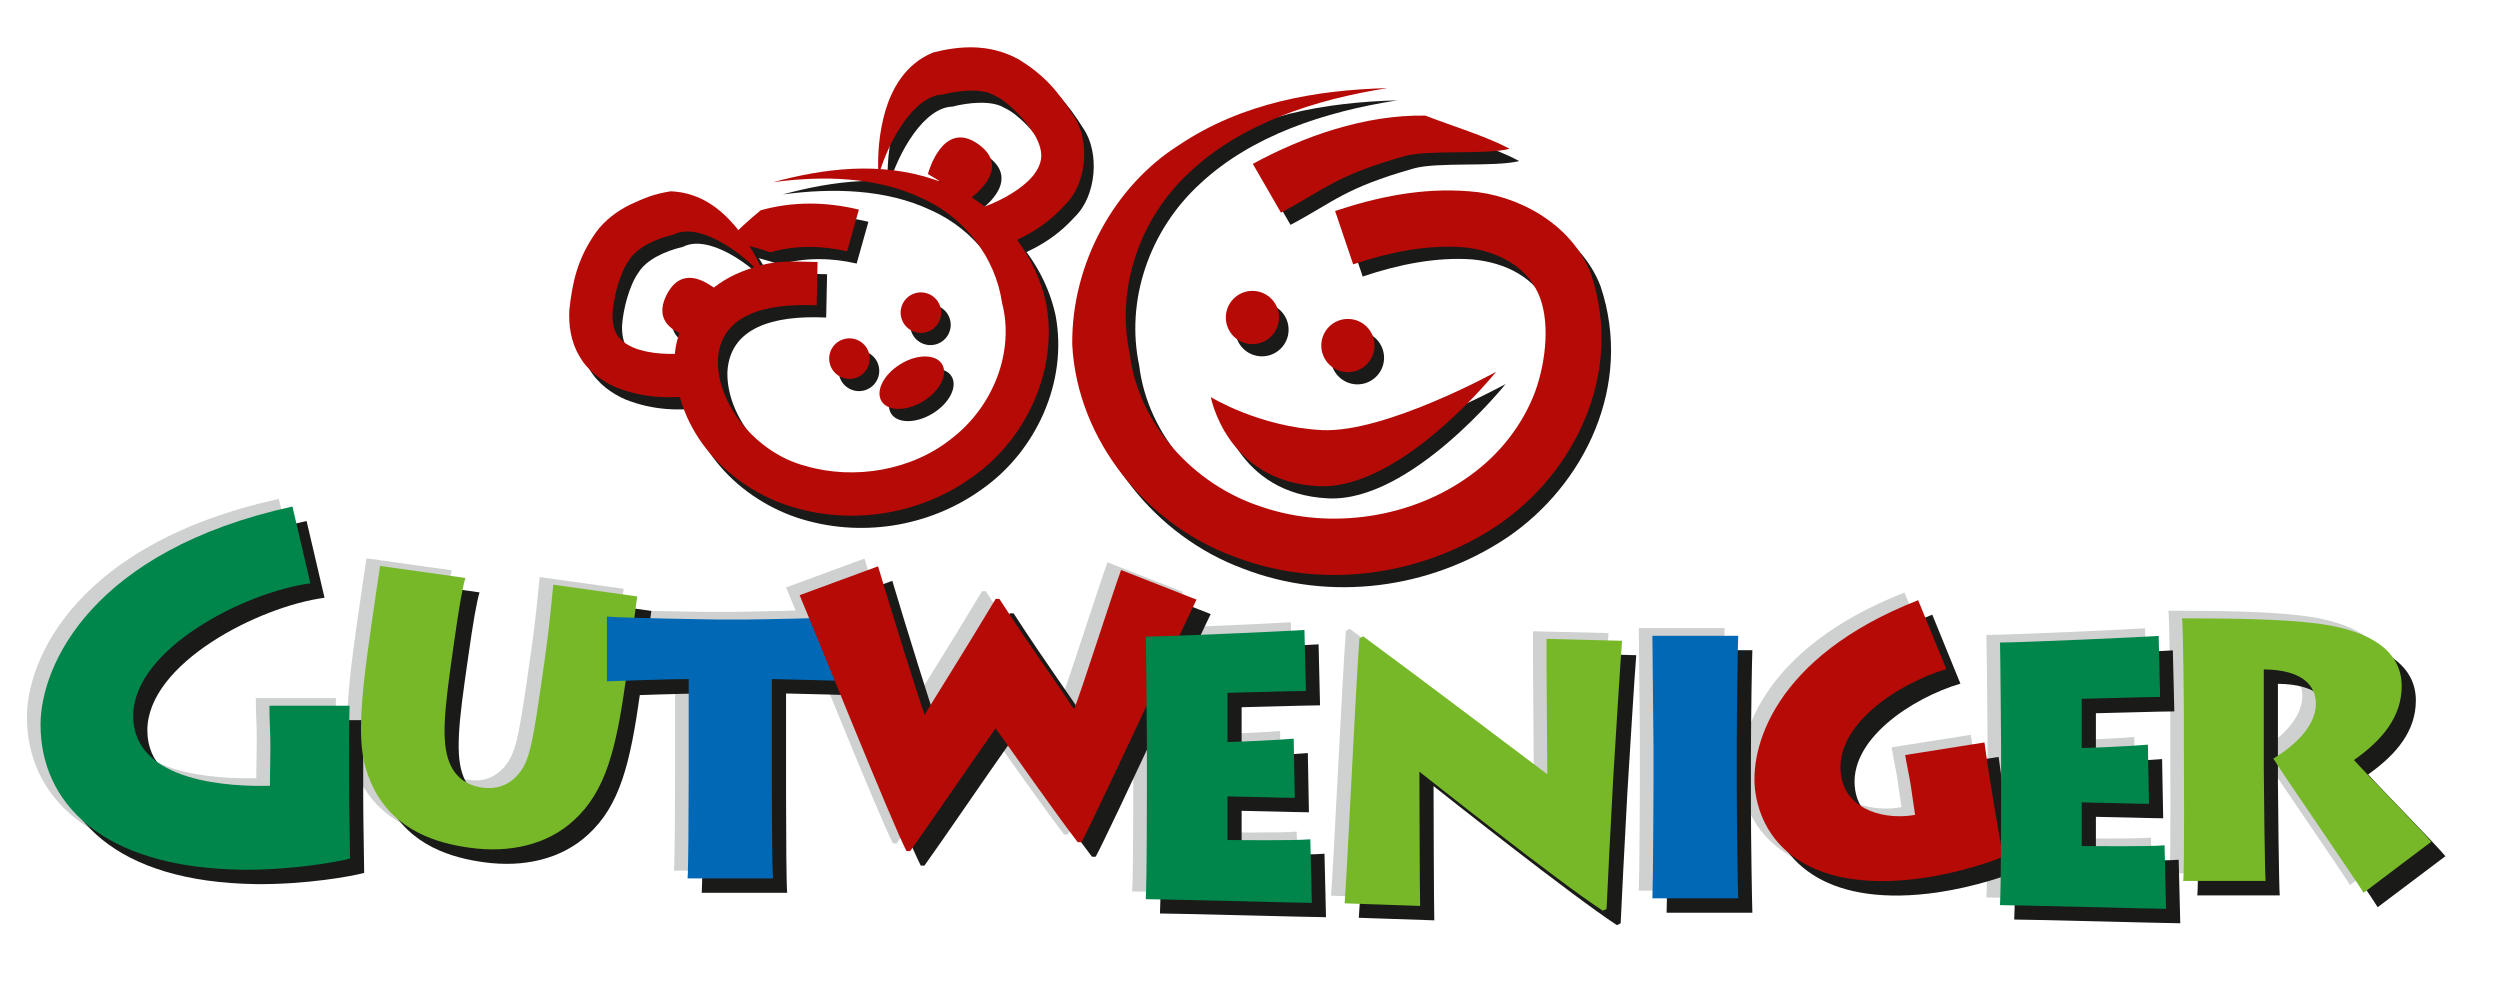 <?xml version="1.0" encoding="utf-8"?>
<!-- Generator: Adobe Illustrator 26.0.0, SVG Export Plug-In . SVG Version: 6.00 Build 0)  -->
<svg version="1.1"
	 id="svg2" xmlns:cc="http://creativecommons.org/ns#" xmlns:dc="http://purl.org/dc/elements/1.1/" xmlns:inkscape="http://www.inkscape.org/namespaces/inkscape" xmlns:rdf="http://www.w3.org/1999/02/22-rdf-syntax-ns#" xmlns:sodipodi="http://sodipodi.sourceforge.net/DTD/sodipodi-0.dtd" xmlns:svg="http://www.w3.org/2000/svg"
	 xmlns="http://www.w3.org/2000/svg" xmlns:xlink="http://www.w3.org/1999/xlink" x="0px" y="0px" viewBox="0 0 638.34 251.38"
	 style="enable-background:new 0 0 638.34 251.38;" xml:space="preserve">
<style type="text/css">
	.st0{clip-path:url(#SVGID_00000083064221975430715210000010743098848117693608_);}
	.st1{fill:#1A1A18;}
	.st2{fill:#B60A06;}
	.st3{fill:#CFD0D0;}
	.st4{fill:#76B828;}
	.st5{fill:#0068B4;}
	.st6{fill:#00854B;}
</style>
<sodipodi:namedview  bordercolor="#666666" borderopacity="1" gridtolerance="10" guidetolerance="10" id="namedview4" inkscape:pageopacity="0" inkscape:pageshadow="2" inkscape:window-height="480" inkscape:window-width="640" objecttolerance="10" pagecolor="#ffffff">
	</sodipodi:namedview>
<g id="g10" transform="matrix(1.333,0,0,-1.333,0,377.953)" inkscape:groupmode="layer" inkscape:label="Gutweniger">
	<g id="g12">
		<g>
			<defs>
				<rect id="SVGID_1_" x="-103.37" y="1.43" width="680.31" height="377.95"/>
			</defs>
			<clipPath id="SVGID_00000133502775462272828200000001525436192522077569_">
				<use xlink:href="#SVGID_1_"  style="overflow:visible;"/>
			</clipPath>
			<g id="g14" style="clip-path:url(#SVGID_00000133502775462272828200000001525436192522077569_);">
				<g id="g20" transform="translate(176.755,182.338)">
					<path id="path22" class="st1" d="M-18.33,48.67l-0.17-8.3c-10.25,0.49-18.43-1.96-18.92-10.38
						c-0.24-8.54,7.34-17.9,16.73-20.36C-11.28,6.84-0.11,8.75,7.53,15c7.8,6.09,11.92,16.5,9.47,25.89
						c-1.24,8.44-6.94,16.29-15.5,20.07c-8.48,4-18.63,4.29-28.32,2.99c9.7,2.64,20.39,4,30.72,0.55
						c10.28-3.28,19.14-12.48,21.55-23.77c2.39-12.76-3.84-26.02-14.04-33.19C1.24,0.18-12.18-1.92-24.14,2.06
						c-11.86,4.01-22.16,14.9-21.5,29.29c0.8,7.46,6.85,13.17,12.77,15.47C-26.83,49.2-24.22,48.78-18.33,48.67"/>
				</g>
				<g id="g24" transform="translate(184.673,192.379)">
					<path id="path26" class="st1" d="M-18.33,48.67l-2.25-8c-4.6,1.09-9.91,1.24-14.68-0.18c-2.63,0.88-5.4,1.61-8.24,2.2
						c1.98,2.03,4.08,3.98,6.37,5.85C-31,50.25-24.68,50.2-18.33,48.67"/>
				</g>
				<g id="g28" transform="translate(200.24,173.871)">
					<path id="path30" class="st1" d="M-18.33,48.67c-0.68,2.03-2.88,3.13-4.92,2.45c-2.03-0.68-3.13-2.88-2.45-4.91
						c0.68-2.04,2.88-3.13,4.92-2.45C-18.75,44.44-17.65,46.64-18.33,48.67"/>
				</g>
				<g id="g32" transform="translate(186.548,165.067)">
					<path id="path34" class="st1" d="M-18.33,48.67c-0.68,2.03-2.88,3.13-4.92,2.45c-2.03-0.68-3.13-2.88-2.45-4.92
						c0.68-2.03,2.88-3.13,4.92-2.45S-17.65,46.63-18.33,48.67"/>
				</g>
				<g id="g36" transform="translate(200.602,162.776)">
					<path id="path38" class="st1" d="M-18.33,48.67c-1.2,1.96-4.77,1.96-7.98,0c-3.2-1.96-4.82-5.15-3.61-7.11
						c1.2-1.96,4.77-1.96,7.98,0C-18.74,43.52-17.12,46.71-18.33,48.67"/>
				</g>
				<g id="g40" transform="translate(211.235,185.026)">
					<path id="path42" class="st1" d="M-18.33,48.67l-2.59,7.89c3.44,1.23,7.28,3.41,9.32,5.89c2.05,2.53,2.14,4.68,0.44,7.78
						c-1.74,2.85-5.03,6.44-7.71,7.63c-2.39,1.49-6.98,1-9.91,0.23c-5.32-0.14-10.32-8.39-12.39-15.68
						c-0.2,4.12,0.1,8.29,1.33,12.52c1.21,4.04,3.7,8.99,9.18,11.2c5.07,1.29,10.61,1.69,16.04-1.14C-9.54,82-6.69,78.65-3.74,73.93
						c3.18-4.57,2.56-12.96-1.64-16.98C-9.2,52.71-13.47,50.49-18.33,48.67"/>
				</g>
				<g id="g44" transform="translate(197.897,199.195)">
					<path id="path46" class="st1" d="M-18.33,48.67c0,0,0,0.01,0.01,0.04c0.19,0.68,3.01,10.37,9.61,5.69
						c6.85-4.86-1.71-10.53-1.71-10.53L-18.33,48.67z"/>
				</g>
				<g id="g48" transform="translate(152.383,164.962)">
					<path id="path50" class="st1" d="M-18.33,48.67l1.28-8.2c-5.23-0.59-10.11-0.56-15.52,1.58c-2.62,1.12-5.38,3.08-7,5.97
						c-1.71,2.85-2.05,6.03-1.94,8.78c0.6,5.52,1.6,9.92,5.08,14.9c1.7,2.39,4.22,4.18,6.61,5.37c2.66,1.19,4.29,1.96,7.74,2.53
						c5.69-0.22,9.59-3.47,12.25-6.58c2.69-3.23,4.65-6.76,6.07-10.39c-4.93,5.76-13.14,11.1-17.82,8.65
						c-3.41-0.78-6.99-2.45-8.5-4.91c-1.73-2.4-2.97-7.06-3.15-10.26c-0.05-3.41,1.06-5.2,4.05-6.49
						C-26.24,48.4-21.9,48.22-18.33,48.67"/>
				</g>
				<g id="g52" transform="translate(159.091,175.45)">
					<path id="path54" class="st1" d="M-18.33,48.67c0,0-0.01,0.01-0.02,0.03c-0.48,0.53-7.4,7.87-11.15,0.69
						c-3.88-7.44,6.33-8.59,6.33-8.59L-18.33,48.67z"/>
				</g>
				<g id="g56" transform="translate(279.355,181.891)">
					<path id="path58" class="st1" d="M-18.33,48.67l-3.46,10.22c7.96,2.66,16.55,4.53,25.72,3.77c8.97-0.63,19.56-6.03,23.31-15.87
						c6.35-19-3.15-38.09-17.86-48.08c-14.75-9.9-33.98-12.46-50.64-5.98c-16.59,6.12-29.94,22.18-30.88,40.56
						c-0.17,15.57,8.15,30.45,20.42,38.2c12.11,8.14,26.37,10.56,39.99,10.93c-13.89-2.17-27.82-6.72-37.71-15.93
						c-9.9-9.04-14.33-22.58-11.7-34.86C-59.52,18.15-48.98,6.39-35.7,2.17C-22.58-2.29-6.92,0.12,4.21,8.32
						c5.6,4.04,9.93,9.63,12.3,15.91c2.21,6.08,2.89,13.92,0.6,18.88c-2.35,5.23-7.91,8.26-14.54,8.85
						C-4.11,52.43-11.34,51.05-18.33,48.67"/>
				</g>
				<g id="g60" transform="translate(265.528,191.79)">
					<path id="path62" class="st1" d="M-18.33,48.67l-5.4,9.35c9.66,5.24,21.39,9.44,33.06,9.24c4.78-1.89,11.84-3.99,16.14-6.37
						c-4.75-1.18-15.68-0.12-20.23-1.42C-8.06,55.68-9.83,53.19-18.33,48.67"/>
				</g>
				<g id="g64" transform="translate(254.96,171.799)">
					<path id="path66" class="st1" d="M-18.33,48.67c0.05,2.81,2.37,5.05,5.19,5.01c2.82-0.04,5.06-2.37,5.01-5.19
						c-0.05-2.81-2.37-5.06-5.19-5.01C-16.14,43.53-18.38,45.85-18.33,48.67"/>
				</g>
				<g id="g68" transform="translate(273.249,166.427)">
					<path id="path70" class="st1" d="M-18.33,48.67c0.05,2.82,2.37,5.06,5.19,5.01c2.81-0.05,5.05-2.37,5.01-5.19
						c-0.05-2.81-2.37-5.05-5.19-5.01C-16.14,43.54-18.38,45.86-18.33,48.67"/>
				</g>
				<g id="g72" transform="translate(252.085,156.462)">
					<path id="path74" class="st1" d="M-18.33,48.67c0,0,3.01-16.25,20.7-17.06c15.8-0.73,33.95,21.91,33.95,21.91
						S14.99,41.76,2.97,42.36C-9.04,42.94-18.33,48.67-18.33,48.67"/>
				</g>
				<g id="g76" transform="translate(174.933,184.68)">
					<path id="path78" class="st2" d="M-18.33,48.67l-0.17-8.3c-10.25,0.47-18.43-1.97-18.92-10.38
						c-0.24-8.55,7.34-17.91,16.73-20.37C-11.28,6.83-0.11,8.75,7.53,15c7.8,6.09,11.92,16.5,9.47,25.9
						c-1.24,8.43-6.94,16.28-15.5,20.06c-8.48,4-18.63,4.3-28.32,3c9.7,2.64,20.39,3.99,30.72,0.55
						c10.28-3.28,19.14-12.48,21.55-23.77c2.39-12.76-3.84-26.02-14.04-33.19C1.24,0.18-12.18-1.92-24.14,2.06
						c-11.86,4.01-22.16,14.9-21.5,29.28c0.8,7.46,6.85,13.17,12.77,15.47C-26.83,49.19-24.22,48.77-18.33,48.67"/>
				</g>
				<g id="g80" transform="translate(182.846,194.718)">
					<path id="path82" class="st2" d="M-18.33,48.67l-2.25-8c-4.6,1.09-9.91,1.24-14.68-0.18c-2.63,0.88-5.4,1.61-8.24,2.2
						c1.98,2.03,4.08,3.98,6.37,5.85C-31,50.25-24.68,50.2-18.33,48.67"/>
				</g>
				<g id="g84" transform="translate(198.413,176.207)">
					<path id="path86" class="st2" d="M-18.33,48.67c-0.68,2.03-2.88,3.13-4.92,2.45c-2.03-0.68-3.13-2.88-2.44-4.91
						c0.68-2.03,2.88-3.13,4.91-2.45C-18.74,44.44-17.65,46.64-18.33,48.67"/>
				</g>
				<g id="g88" transform="translate(184.723,167.406)">
					<path id="path90" class="st2" d="M-18.33,48.67c-0.68,2.03-2.88,3.13-4.92,2.45c-2.03-0.68-3.13-2.88-2.44-4.92
						c0.68-2.03,2.88-3.13,4.92-2.45C-18.75,44.44-17.65,46.64-18.33,48.67"/>
				</g>
				<g id="g92" transform="translate(198.777,165.115)">
					<path id="path94" class="st2" d="M-18.33,48.67c-1.21,1.96-4.78,1.96-7.97,0c-3.2-1.96-4.82-5.15-3.61-7.11
						c1.21-1.96,4.78-1.96,7.98,0C-18.74,43.52-17.13,46.71-18.33,48.67"/>
				</g>
				<g id="g96" transform="translate(209.409,187.365)">
					<path id="path98" class="st2" d="M-18.33,48.67l-2.59,7.89c3.44,1.24,7.28,3.42,9.33,5.88c2.05,2.53,2.14,4.69,0.44,7.78
						c-1.74,2.85-5.03,6.44-7.71,7.63c-2.39,1.5-6.98,1-9.91,0.22c-5.32-0.13-10.32-8.38-12.38-15.67c-0.2,4.12,0.1,8.28,1.32,12.51
						c1.21,4.05,3.71,8.99,9.18,11.21c5.07,1.29,10.61,1.69,16.04-1.14C-9.53,82-6.69,78.65-3.74,73.93
						c3.18-4.57,2.56-12.97-1.64-16.98C-9.21,52.71-13.47,50.5-18.33,48.67"/>
				</g>
				<g id="g100" transform="translate(196.071,201.534)">
					<path id="path102" class="st2" d="M-18.33,48.67c0,0,0,0.01,0.01,0.04c0.19,0.69,3.01,10.38,9.62,5.69
						c6.85-4.85-1.72-10.53-1.72-10.53L-18.33,48.67z"/>
				</g>
				<g id="g104" transform="translate(150.559,167.304)">
					<path id="path106" class="st2" d="M-18.33,48.67l1.28-8.2c-5.23-0.59-10.11-0.56-15.52,1.57c-2.61,1.12-5.38,3.08-7.01,5.98
						c-1.7,2.84-2.05,6.03-1.93,8.77c0.59,5.52,1.6,9.92,5.08,14.9c1.7,2.39,4.21,4.19,6.61,5.37c2.66,1.2,4.3,1.97,7.74,2.53
						c5.69-0.22,9.59-3.47,12.25-6.57c2.69-3.22,4.65-6.76,6.07-10.39c-4.93,5.76-13.15,11.1-17.82,8.65
						c-3.41-0.78-6.99-2.45-8.5-4.91c-1.73-2.4-2.97-7.06-3.15-10.25c-0.05-3.42,1.06-5.2,4.06-6.49
						C-26.24,48.4-21.9,48.21-18.33,48.67"/>
				</g>
				<g id="g108" transform="translate(157.268,177.792)">
					<path id="path110" class="st2" d="M-18.33,48.67c0,0-0.01,0.01-0.03,0.03c-0.48,0.53-7.4,7.87-11.15,0.69
						c-3.89-7.44,6.32-8.59,6.32-8.59L-18.33,48.67z"/>
				</g>
				<g id="g112" transform="translate(277.528,184.23)">
					<path id="path114" class="st2" d="M-18.33,48.67l-3.46,10.22c7.97,2.65,16.55,4.52,25.72,3.77
						c8.97-0.62,19.55-6.03,23.31-15.87c6.35-19-3.15-38.09-17.86-48.08c-14.75-9.89-33.98-12.45-50.64-5.97
						c-16.58,6.11-29.93,22.17-30.88,40.56c-0.16,15.57,8.15,30.45,20.42,38.2c12.11,8.15,26.37,10.57,39.98,10.93
						c-13.88-2.17-27.81-6.71-37.71-15.92c-9.9-9.03-14.33-22.58-11.7-34.86C-59.52,18.15-48.97,6.39-35.7,2.17
						C-22.58-2.29-6.92,0.12,4.21,8.32c5.6,4.05,9.93,9.63,12.3,15.91c2.21,6.09,2.89,13.93,0.6,18.88
						c-2.36,5.23-7.91,8.26-14.54,8.85C-4.1,52.43-11.34,51.05-18.33,48.67"/>
				</g>
				<g id="g116" transform="translate(263.701,194.13)">
					<path id="path118" class="st2" d="M-18.33,48.67l-5.4,9.35c9.66,5.23,21.39,9.44,33.06,9.24c4.78-1.88,11.84-3.99,16.14-6.37
						c-4.75-1.17-15.69-0.11-20.23-1.41C-8.05,55.68-9.83,53.2-18.33,48.67"/>
				</g>
				<g id="g120" transform="translate(253.138,174.138)">
					<path id="path122" class="st2" d="M-18.33,48.67c0.05,2.82,2.37,5.06,5.18,5.01c2.82-0.05,5.06-2.37,5.01-5.19
						c-0.05-2.82-2.37-5.06-5.19-5.01C-16.14,43.53-18.38,45.85-18.33,48.67"/>
				</g>
				<g id="g124" transform="translate(271.422,168.769)">
					<path id="path126" class="st2" d="M-18.33,48.67c0.05,2.81,2.37,5.06,5.19,5c2.81-0.05,5.06-2.36,5.01-5.18
						c-0.05-2.82-2.37-5.06-5.19-5.01C-16.14,43.53-18.38,45.85-18.33,48.67"/>
				</g>
				<g id="g128" transform="translate(250.263,158.801)">
					<path id="path130" class="st2" d="M-18.33,48.67c0,0,3.01-16.25,20.7-17.06c15.8-0.72,33.95,21.91,33.95,21.91
						S14.99,41.76,2.97,42.35C-9.04,42.95-18.33,48.67-18.33,48.67"/>
				</g>
				<g id="g132" transform="translate(102.73,113.482)">
					<path id="path134" class="st3" d="M-18.33,48.67c0.9,6.38,1.6,10.36,2.14,12.14l-16.34,2.3c-0.23-1.61-1.12-7.43-1.57-10.65
						l-0.53-3.78c-2.4-17.05-1.93-22.41,0.79-28.01c4.24-8.54,12.66-10.73,18.41-11.53c7.79-1.1,14.96,0.62,19.98,5.2
						c6.23,5.64,8.16,13.8,10.05,27.28l0.46,3.23c0.78,5.54,1.46,10.88,1.67,12.42L0.65,59.52c-0.3-2.6-0.69-7.48-1.38-12.33
						l-0.38-2.66c-2.24-15.92-2.79-18.85-5.09-21.46c-1.87-2.1-4.25-2.77-6.71-2.42c-2.17,0.3-4.26,1.24-5.61,3.37
						c-2.22,3.53-2.07,8.66-0.49,19.88L-18.33,48.67z"/>
				</g>
				<g id="g136" transform="translate(163.793,68.085)">
					<path id="path138" class="st3" d="M-18.33,48.67c-0.14,1.42-0.21,11.19-0.21,18.49v19.69c1.14,0,14.24-0.35,15.58-0.42v12.39
						c-3.47-0.28-18.91-0.57-20.26-0.57h-6.16c-0.78,0-17.57,0.29-20.76,0.57V86.43c2.2,0.07,12.26,0.42,15.66,0.42V68.29
						c0-7.72-0.07-17.78-0.21-19.62H-18.33z"/>
				</g>
				<g id="g140" transform="translate(230.465,127.147)">
					<path id="path142" class="st3" d="M-18.33,48.67c-1.49-4.04-7.44-22.67-8.93-26.49h-0.21c-2.55,4.04-7.93,11.34-14.17,20.97
						h-0.71c-6.45-10.77-12.47-20.19-13.6-22.24c-1.13,3.12-6.51,20.33-8.92,28.48l-15.02-5.52c3.4-8.08,17.71-43.71,20.47-49.03
						h0.71c3.26,4.53,11.9,17.21,16.36,23.52c2.69-3.76,11.83-16.79,15.72-21.82h0.71C-23.22,1.5-5.16,40.53-3.88,43.01
						L-18.33,48.67z"/>
				</g>
				<g id="g144" transform="translate(266.719,75.571)">
					<path id="path146" class="st3" d="M-18.33,48.67c-3.33-0.28-14.03-0.14-15.87-0.14v8.36c1.56,0,10.98-0.28,12.89-0.28
						l-0.21,11.34c-3.12-0.29-11.26-0.64-12.68-0.64v9.42c1.28,0,12.4,0.36,15.02,0.36l-0.28,11.69
						c-2.62-0.21-26.42-1.27-30.39-1.27c0.07-2.05,0.21-19.19,0.21-20.33v-9.49c0-1.63,0-16.72-0.21-20.48
						c3.68,0,29.26-0.7,31.81-0.7L-18.33,48.67z"/>
				</g>
				<g id="g148" transform="translate(287.749,62.809)">
					<path id="path150" class="st3" d="M-18.33,48.67c-0.07,2.34-0.14,22.81-0.14,25.72c1.06-0.85,26.64-21.11,35.14-26.64
						l0.71,0.35c0.21,4.61,0.71,14.66,1.28,24.94c0.64,10.34,1.27,20.9,1.7,26.42L5.9,99.81c-0.07-3.04,0.14-22.03,0.14-25.93
						c-2.48,1.84-25.22,19.06-35.28,26.42l-0.71-0.42c-0.71-9.42-2.41-45.69-2.84-50.72L-18.33,48.67z"/>
				</g>
				<g id="g152" transform="translate(348.399,93.304)">
					<path id="path154" class="st3" d="M-18.33,48.67c0,8.5,0.21,19.98,0.28,21.25h-16.44c0-1.7,0.21-19.91,0.21-21.11v-7.65
						c0-1.84-0.07-18.42-0.21-21.53h16.44c-0.07,1.63-0.28,14.31-0.28,21.39V48.67z"/>
				</g>
				<g id="g156" transform="translate(396.796,87.674)">
					<path id="path158" class="st3" d="M-18.33,48.67c-0.33,2.1-0.59,3.71-0.95,6.44l-15.18-2.4c0.31-1.96,0.75-3.83,1.08-5.85
						l0.81-5.61c-5.29-0.98-13.07,0.58-14.17,7.51c-1.52,9.58,10.91,17.65,20.15,20.4l-5.4,13.2
						c-27.69-10.84-32.5-28.46-31.15-36.99c1.74-10.98,11.78-19.15,32.19-16.2c7.15,1.06,13.53,3.29,15.21,4.06
						c-0.23,1.47-1.36,7.67-1.78,10.34L-18.33,48.67z"/>
				</g>
				<g id="g160" transform="translate(430.344,74.421)">
					<path id="path162" class="st3" d="M-18.33,48.67c-3.33-0.28-14.03-0.14-15.87-0.14v8.36c1.56,0,10.98-0.28,12.89-0.28
						l-0.21,11.34c-3.12-0.28-11.26-0.65-12.68-0.65v9.42c1.28,0,12.4,0.36,15.02,0.36l-0.28,11.69
						c-2.62-0.21-26.42-1.28-30.39-1.28c0.08-2.05,0.22-19.19,0.22-20.33v-9.49c0-1.62,0-16.72-0.22-20.47
						c3.69,0,29.26-0.71,31.81-0.71L-18.33,48.67z"/>
				</g>
				<g id="g164" transform="translate(449.338,108.113)">
					<path id="path166" class="st3" d="M-18.33,48.67c7.65-0.07,9.99-3.26,9.99-6.59c0-4.74-5.03-8.64-8.14-10.49
						C-14.57,28.48-0.83,8.58,0.8,5.89l12.96,9.77C11.92,17.93,1.08,28.9-1.05,31.31c5.53,3.9,9.14,8.36,9.14,14.17
						c0,6.52-5.67,10.63-16.15,11.97c-6.37,0.85-16.22,0.99-25.92,0.99c0.21-1.35,0.35-16.72,0.35-18.85V33.8
						c0-1.49,0.14-23.94-0.14-25.65h15.8c-0.14,1.06-0.35,18.99-0.35,21.68V48.67z"/>
				</g>
				<g id="g168" transform="translate(82.587,92.547)">
					<path id="path170" class="st3" d="M-18.33,48.67c0,2.81,0,4.96,0.09,8.61h-15.35c0-2.62,0.19-5.15,0.19-7.86l-0.1-7.48
						c-7.11-0.19-26.18,0.48-26.18,13.38c0,12.81,21.32,23.72,33.94,25.4l-3.44,14.71c-38.34-8.42-48.25-30.39-48.25-41.79
						c0-14.69,11.41-27.4,38.62-27.77c9.54-0.1,18.33,1.5,20.67,2.15c0,1.96-0.19,10.28-0.19,13.84V48.67z"/>
				</g>
				<g id="g172" transform="translate(108.045,109.245)">
					<path id="path174" class="st1" d="M-18.33,48.67c0.9,6.38,1.6,10.36,2.14,12.15l-16.35,2.3c-0.22-1.61-1.12-7.43-1.57-10.65
						l-0.53-3.79c-2.4-17.04-1.93-22.4,0.78-28.01c4.24-8.54,12.66-10.72,18.41-11.53c7.79-1.1,14.96,0.62,19.97,5.21
						c6.23,5.63,8.17,13.8,10.06,27.26l0.46,3.23c0.78,5.54,1.46,10.88,1.68,12.43L0.65,59.52c-0.3-2.6-0.7-7.48-1.38-12.32
						l-0.38-2.67c-2.24-15.92-2.79-18.85-5.09-21.46c-1.87-2.1-4.25-2.77-6.71-2.42c-2.17,0.3-4.26,1.24-5.6,3.36
						c-2.22,3.53-2.08,8.66-0.5,19.88L-18.33,48.67z"/>
				</g>
				<g id="g176" transform="translate(169.109,63.848)">
					<path id="path178" class="st1" d="M-18.33,48.67c-0.14,1.42-0.21,11.19-0.21,18.49v19.69c1.14,0,14.24-0.36,15.59-0.42v12.4
						c-3.47-0.28-18.92-0.57-20.26-0.57h-6.17c-0.78,0-17.57,0.28-20.75,0.57v-12.4c2.2,0.07,12.26,0.42,15.66,0.42V68.29
						c0-7.72-0.08-17.77-0.22-19.62H-18.33z"/>
				</g>
				<g id="g180" transform="translate(235.781,122.913)">
					<path id="path182" class="st1" d="M-18.33,48.67c-1.49-4.04-7.44-22.67-8.92-26.5h-0.22c-2.55,4.04-7.93,11.34-14.16,20.97
						h-0.71c-6.44-10.77-12.47-20.19-13.6-22.25c-1.13,3.12-6.51,20.33-8.92,28.48l-15.02-5.53c3.4-8.07,17.71-43.71,20.47-49.02
						h0.71c3.26,4.53,11.9,17.21,16.36,23.52c2.69-3.76,11.83-16.79,15.73-21.82h0.71c2.69,4.96,20.76,44,22.03,46.48L-18.33,48.67z
						"/>
				</g>
				<g id="g184" transform="translate(272.035,71.334)">
					<path id="path186" class="st1" d="M-18.33,48.67c-3.33-0.28-14.02-0.14-15.87-0.14v8.36c1.56,0,10.98-0.28,12.89-0.28
						l-0.21,11.34c-3.12-0.28-11.27-0.64-12.68-0.64v9.42c1.27,0,12.4,0.36,15.02,0.36l-0.28,11.69
						c-2.62-0.21-26.43-1.27-30.39-1.27c0.07-2.06,0.21-19.19,0.21-20.33v-9.49c0-1.63,0-16.72-0.21-20.47
						c3.68,0,29.26-0.71,31.81-0.71L-18.33,48.67z"/>
				</g>
				<g id="g188" transform="translate(293.068,58.573)">
					<path id="path190" class="st1" d="M-18.33,48.67c-0.07,2.34-0.14,22.81-0.14,25.72c1.06-0.85,26.63-21.11,35.13-26.64
						l0.71,0.35c0.22,4.61,0.71,14.66,1.28,24.94c0.64,10.34,1.28,20.9,1.7,26.42L5.89,99.81c-0.07-3.05,0.14-22.03,0.14-25.93
						c-2.48,1.84-25.22,19.06-35.28,26.42l-0.71-0.42c-0.71-9.43-2.41-45.69-2.83-50.72L-18.33,48.67z"/>
				</g>
				<g id="g192" transform="translate(353.717,89.068)">
					<path id="path194" class="st1" d="M-18.33,48.67c0,8.5,0.21,19.98,0.28,21.25h-16.43c0-1.7,0.21-19.9,0.21-21.11v-7.65
						c0-1.84-0.07-18.42-0.21-21.53h16.43c-0.07,1.63-0.28,14.31-0.28,21.39V48.67z"/>
				</g>
				<g id="g196" transform="translate(402.116,83.438)">
					<path id="path198" class="st1" d="M-18.33,48.67c-0.34,2.1-0.59,3.71-0.95,6.44l-15.18-2.4c0.31-1.96,0.75-3.83,1.07-5.86
						l0.81-5.61c-5.29-0.98-13.07,0.58-14.17,7.51c-1.52,9.58,10.9,17.65,20.15,20.4l-5.39,13.21c-27.69-10.85-32.5-28.46-31.15-37
						c1.74-10.98,11.78-19.15,32.19-16.2c7.15,1.06,13.54,3.29,15.21,4.06c-0.23,1.47-1.36,7.67-1.78,10.33L-18.33,48.67z"/>
				</g>
				<g id="g200" transform="translate(435.659,70.184)">
					<path id="path202" class="st1" d="M-18.33,48.67c-3.33-0.28-14.02-0.14-15.86-0.14v8.36c1.56,0,10.98-0.28,12.89-0.28
						l-0.21,11.34c-3.12-0.28-11.27-0.64-12.68-0.64v9.42c1.27,0,12.39,0.35,15.02,0.35l-0.28,11.69
						c-2.62-0.21-26.43-1.27-30.39-1.27c0.07-2.06,0.21-19.19,0.21-20.33v-9.49c0-1.63,0-16.72-0.21-20.47
						c3.68,0,29.26-0.71,31.81-0.71L-18.33,48.67z"/>
				</g>
				<g id="g204" transform="translate(454.656,103.882)">
					<path id="path206" class="st1" d="M-18.33,48.67c7.65-0.08,9.99-3.27,9.99-6.59c0-4.75-5.03-8.64-8.15-10.49
						C-14.58,28.47-0.84,8.57,0.79,5.88l12.97,9.77C11.92,17.92,1.08,28.9-1.04,31.31c5.52,3.9,9.14,8.36,9.14,14.17
						c0,6.52-5.67,10.63-16.15,11.97c-6.38,0.85-16.22,0.99-25.93,0.99c0.21-1.35,0.35-16.72,0.35-18.84v-5.81
						c0-1.49,0.14-23.94-0.14-25.65h15.8c-0.14,1.06-0.35,18.99-0.35,21.68V48.67z"/>
				</g>
				<g id="g208" transform="translate(87.906,88.314)">
					<path id="path210" class="st1" d="M-18.33,48.67c0,2.8,0,4.96,0.09,8.61h-15.35c0-2.62,0.19-5.14,0.19-7.86l-0.1-7.48
						c-7.11-0.19-26.18,0.48-26.18,13.38c0,12.81,21.32,23.72,33.94,25.4l-3.44,14.71c-38.34-8.41-48.25-30.39-48.25-41.79
						c0-14.68,11.41-27.4,38.61-27.77c9.54-0.09,18.33,1.5,20.67,2.15c0,1.96-0.18,10.29-0.18,13.84V48.67z"/>
				</g>
				<g id="g212" transform="translate(105.333,112.008)">
					<path id="path214" class="st4" d="M-18.33,48.67c0.9,6.38,1.6,10.37,2.14,12.15l-16.34,2.3c-0.23-1.62-1.12-7.43-1.57-10.65
						l-0.53-3.79c-2.4-17.04-1.94-22.4,0.79-28c4.23-8.54,12.66-10.72,18.41-11.53c7.79-1.1,14.97,0.61,19.97,5.2
						c6.23,5.63,8.16,13.8,10.06,27.27l0.45,3.23c0.78,5.54,1.46,10.88,1.67,12.43L0.65,59.53c-0.29-2.61-0.69-7.49-1.37-12.33
						l-0.37-2.67c-2.24-15.93-2.79-18.85-5.09-21.46c-1.87-2.09-4.25-2.76-6.71-2.42c-2.18,0.31-4.26,1.24-5.61,3.36
						c-2.22,3.53-2.07,8.66-0.5,19.89L-18.33,48.67z"/>
				</g>
				<g id="g216" transform="translate(166.399,66.611)">
					<path id="path218" class="st5" d="M-18.33,48.67c-0.14,1.42-0.22,11.19-0.22,18.49v19.69c1.14,0,14.24-0.35,15.59-0.43v12.4
						c-3.47-0.29-18.91-0.56-20.26-0.56h-6.17c-0.78,0-17.57,0.28-20.75,0.56v-12.4c2.19,0.08,12.26,0.43,15.66,0.43V68.29
						c0-7.72-0.07-17.78-0.21-19.62H-18.33z"/>
				</g>
				<g id="g220" transform="translate(233.071,125.678)">
					<path id="path222" class="st2" d="M-18.33,48.67c-1.49-4.04-7.44-22.67-8.93-26.5h-0.21c-2.55,4.04-7.94,11.34-14.17,20.97
						h-0.71c-6.44-10.77-12.47-20.19-13.6-22.24c-1.14,3.12-6.52,20.33-8.93,28.48l-15.02-5.53c3.4-8.07,17.71-43.71,20.47-49.02
						h0.71c3.26,4.53,11.9,17.21,16.36,23.52c2.69-3.75,11.83-16.79,15.73-21.82h0.71C-23.22,1.49-5.16,40.52-3.88,43L-18.33,48.67z
						"/>
				</g>
				<g id="g224" transform="translate(269.325,74.096)">
					<path id="path226" class="st6" d="M-18.33,48.67c-3.33-0.28-14.03-0.14-15.87-0.14v8.36c1.56,0,10.98-0.28,12.89-0.28
						l-0.21,11.34c-3.12-0.29-11.26-0.64-12.68-0.64v9.42c1.27,0,12.4,0.35,15.02,0.35l-0.28,11.69
						c-2.62-0.21-26.42-1.27-30.39-1.27c0.07-2.06,0.21-19.19,0.21-20.33v-9.5c0-1.62,0-16.72-0.21-20.47
						c3.69,0,29.26-0.71,31.81-0.71L-18.33,48.67z"/>
				</g>
				<g id="g228" transform="translate(290.357,61.335)">
					<path id="path230" class="st4" d="M-18.33,48.67c-0.07,2.34-0.14,22.81-0.14,25.72c1.06-0.85,26.63-21.11,35.14-26.64
						l0.71,0.35c0.21,4.61,0.71,14.66,1.27,24.94c0.64,10.35,1.28,20.9,1.7,26.42L5.89,99.82c-0.07-3.05,0.14-22.03,0.14-25.93
						c-2.48,1.85-25.22,19.06-35.28,26.43l-0.71-0.43c-0.71-9.42-2.41-45.69-2.83-50.72L-18.33,48.67z"/>
				</g>
				<g id="g232" transform="translate(351.006,91.833)">
					<path id="path234" class="st5" d="M-18.33,48.67c0,8.5,0.21,19.98,0.28,21.25h-16.44c0-1.7,0.21-19.9,0.21-21.11v-7.65
						c0-1.84-0.07-18.42-0.21-21.53h16.44c-0.08,1.63-0.28,14.31-0.28,21.39V48.67z"/>
				</g>
				<g id="g236" transform="translate(399.402,86.2)">
					<path id="path238" class="st2" d="M-18.33,48.67c-0.33,2.1-0.59,3.71-0.95,6.45l-15.18-2.41c0.31-1.95,0.75-3.83,1.07-5.85
						l0.82-5.61c-5.29-0.98-13.07,0.58-14.17,7.51c-1.52,9.58,10.9,17.65,20.15,20.41l-5.39,13.2
						c-27.69-10.84-32.5-28.46-31.15-36.99c1.74-10.99,11.78-19.15,32.19-16.21c7.15,1.06,13.54,3.29,15.21,4.06
						c-0.23,1.47-1.36,7.67-1.78,10.33L-18.33,48.67z"/>
				</g>
				<g id="g240" transform="translate(432.95,72.946)">
					<path id="path242" class="st6" d="M-18.33,48.67c-3.33-0.28-14.03-0.14-15.87-0.14v8.36c1.56,0,10.98-0.28,12.89-0.28
						l-0.21,11.34c-3.12-0.29-11.27-0.64-12.68-0.64v9.42c1.27,0,12.4,0.36,15.02,0.36l-0.28,11.69
						c-2.62-0.21-26.42-1.27-30.39-1.27c0.07-2.06,0.21-19.19,0.21-20.33v-9.5c0-1.62,0-16.72-0.21-20.47
						c3.69,0,29.26-0.71,31.81-0.71L-18.33,48.67z"/>
				</g>
				<g id="g244" transform="translate(451.945,106.642)">
					<path id="path246" class="st4" d="M-18.33,48.67c7.65-0.07,9.99-3.26,9.99-6.59c0-4.74-5.03-8.64-8.15-10.49
						C-14.58,28.48-0.83,8.58,0.8,5.88l12.96,9.78c-1.84,2.26-12.68,13.25-14.8,15.65c5.53,3.89,9.14,8.36,9.14,14.17
						c0,6.52-5.67,10.63-16.15,11.97c-6.38,0.85-16.22,1-25.93,1c0.22-1.35,0.36-16.72,0.36-18.85v-5.81
						c0-1.49,0.14-23.94-0.14-25.64h15.79c-0.14,1.06-0.35,18.99-0.35,21.67V48.67z"/>
				</g>
				<g id="g248" transform="translate(85.195,91.079)">
					<path id="path250" class="st6" d="M-18.33,48.67c0,2.8,0,4.95,0.09,8.6h-15.35c0-2.62,0.19-5.14,0.19-7.85l-0.09-7.48
						c-7.11-0.19-26.19,0.48-26.19,13.37c0,12.81,21.32,23.72,33.94,25.41l-3.44,14.71c-38.34-8.42-48.25-30.4-48.25-41.8
						c0-14.68,11.41-27.39,38.62-27.77c9.54-0.09,18.33,1.5,20.67,2.15c0,1.97-0.19,10.29-0.19,13.84V48.67z"/>
				</g>
			</g>
		</g>
	</g>
</g>
</svg>
